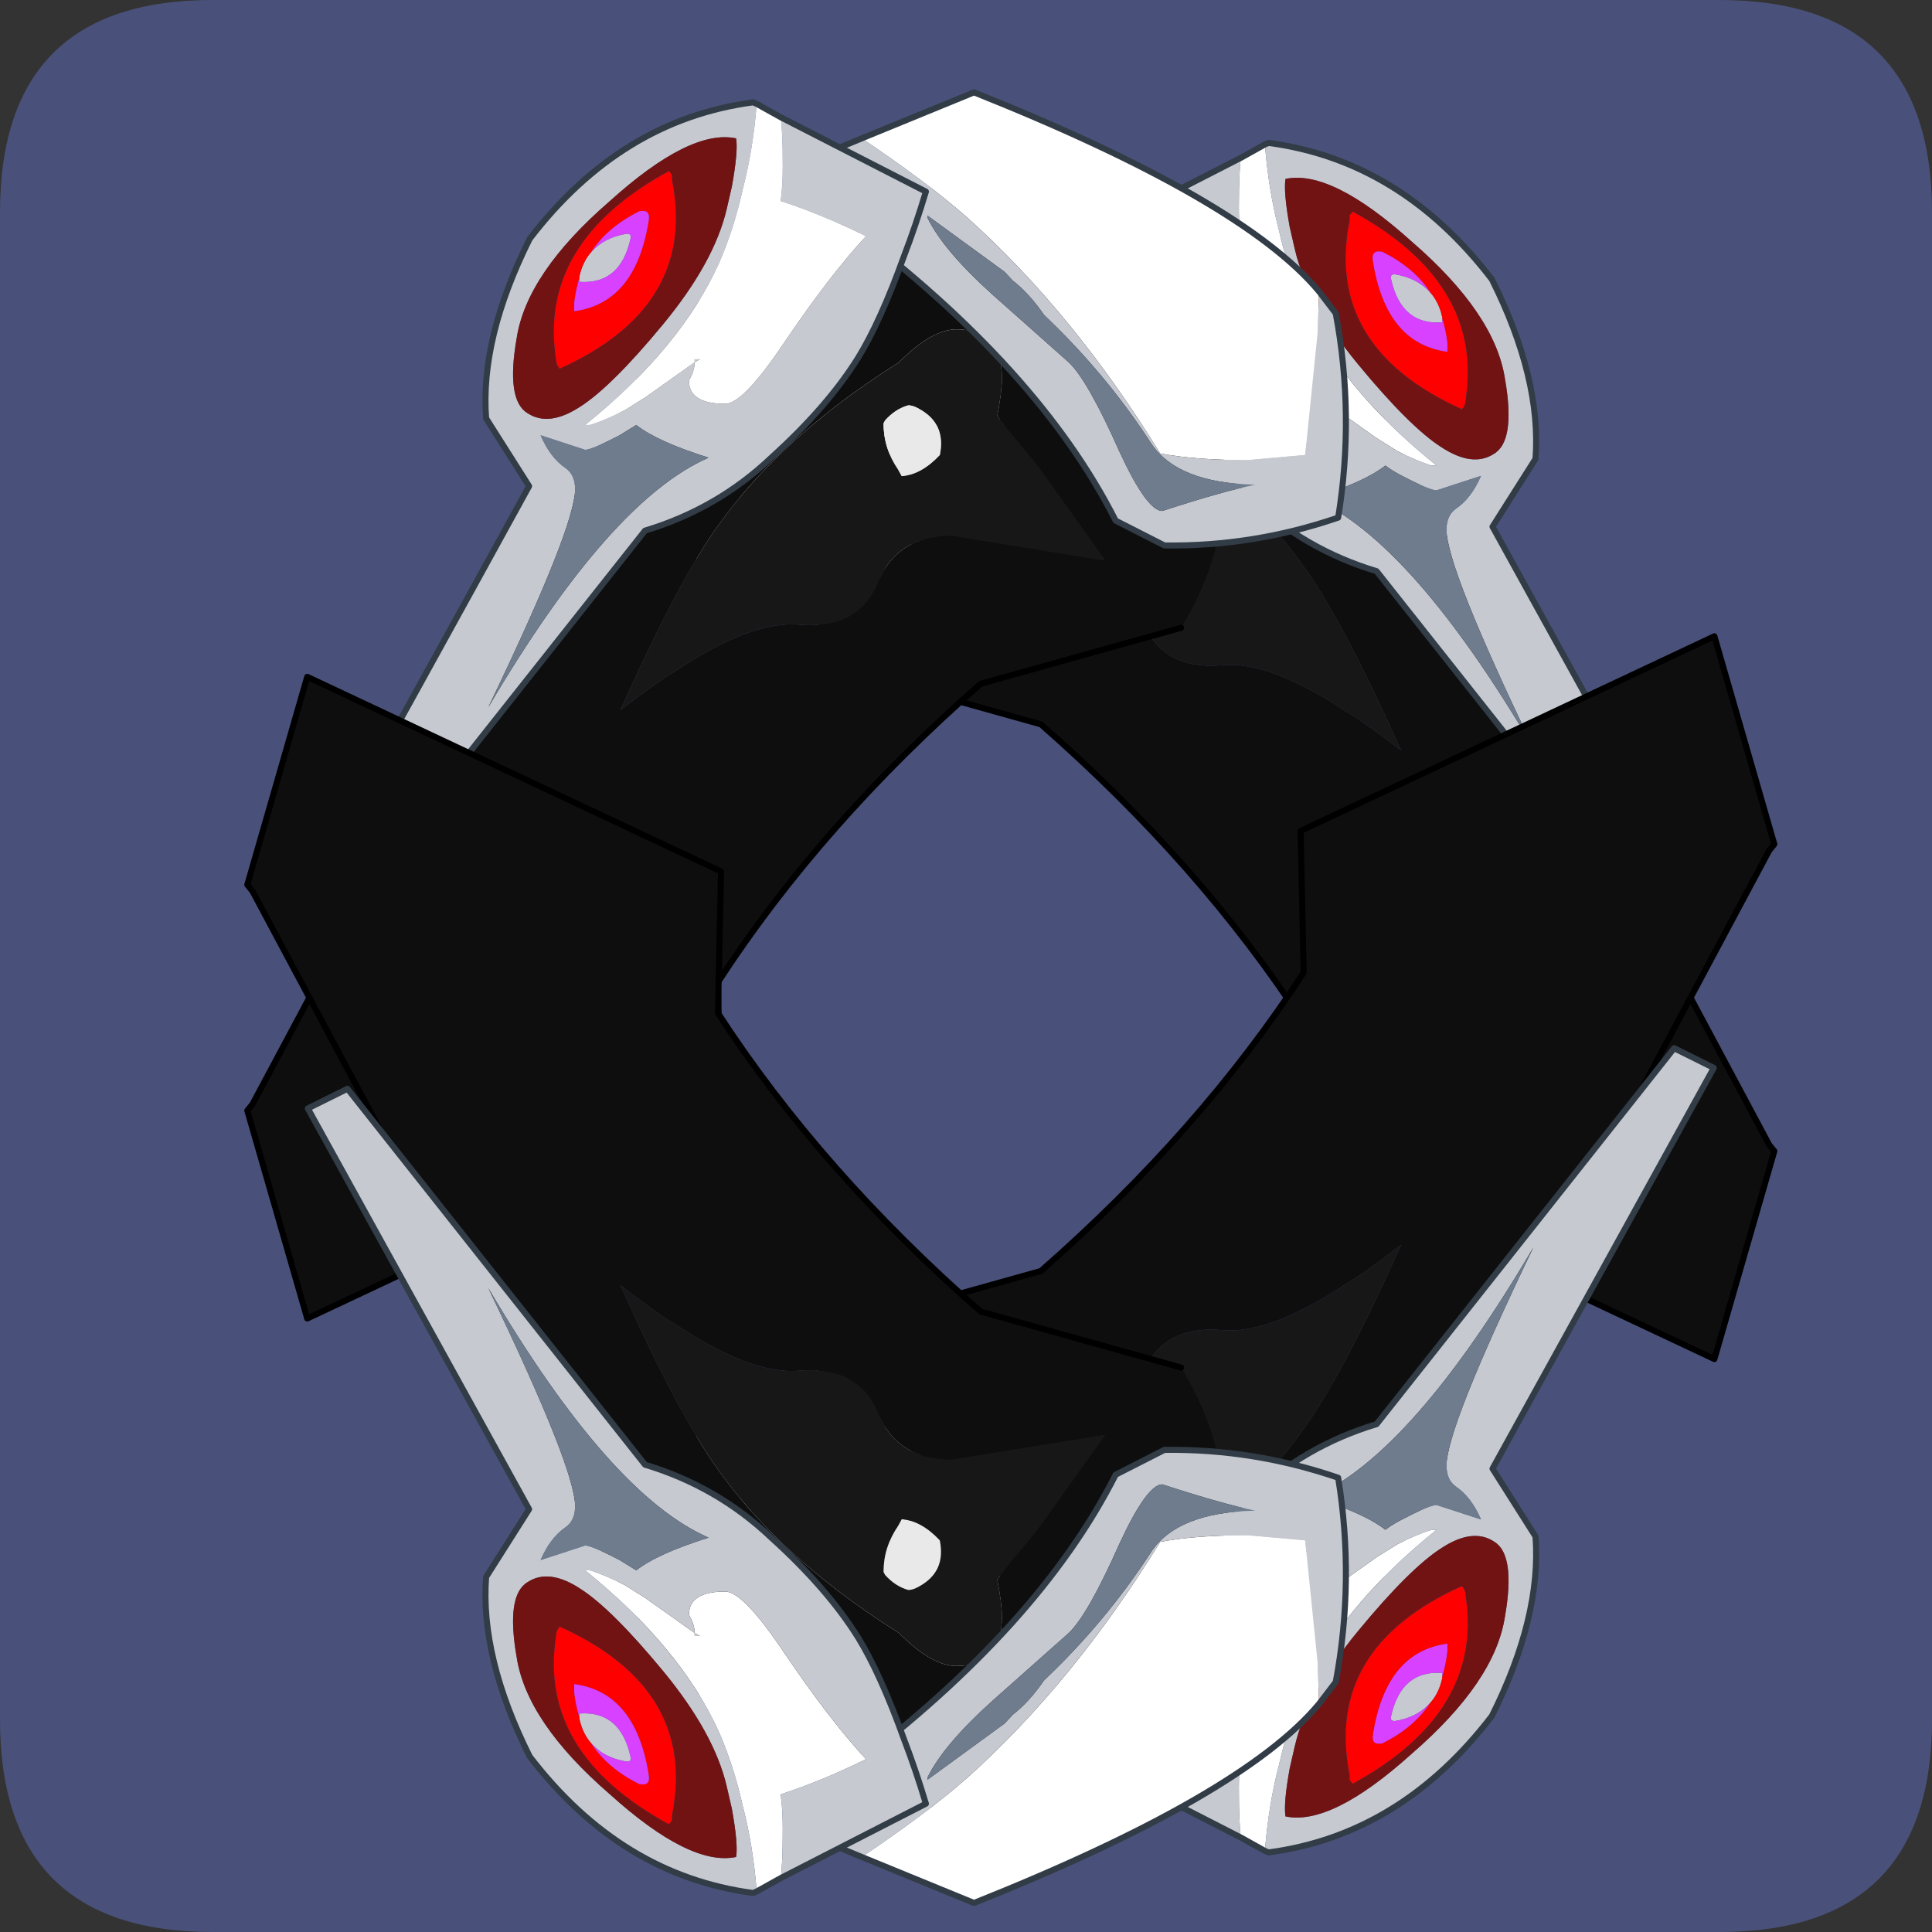 <?xml version="1.0" encoding="UTF-8" standalone="no"?>
<svg xmlns:ffdec="https://www.free-decompiler.com/flash" xmlns:xlink="http://www.w3.org/1999/xlink" ffdec:objectType="frame" height="30.0px" width="30.0px" xmlns="http://www.w3.org/2000/svg">
  <rect width="100%" height="100%" fill="#333333" stroke="none"/>
  <g transform="matrix(1.0, 0.0, 0.0, 1.0, 0.0, 0.0)">
    <use ffdec:characterId="1" height="30.0" transform="matrix(1.0, 0.0, 0.0, 1.0, 0.0, 0.0)" width="30.0" xlink:href="#shape0"/>
    <use ffdec:characterId="3" height="30.0" transform="matrix(1.0, 0.0, 0.0, 1.0, 0.0, 0.0)" width="30.0" xlink:href="#sprite0"/>
    <use ffdec:characterId="5" height="300.1" transform="matrix(0.094, 0.0, 0.0, 0.094, 3.793, 1.387)" width="253.25" xlink:href="#sprite1"/>
  </g>
  <defs>
    <g id="shape0" transform="matrix(1.0, 0.0, 0.0, 1.0, 0.0, 0.0)">
      <path d="M0.0 0.0 L30.0 0.0 30.0 30.0 0.0 30.0 0.0 0.0" fill="#33cc66" fill-opacity="0.0" fill-rule="evenodd" stroke="none"/>
    </g>
    <g id="sprite0" transform="matrix(1.0, 0.0, 0.0, 1.0, 0.0, 0.1)">
      <use ffdec:characterId="2" height="30.0" transform="matrix(1.0, 0.0, 0.0, 1.0, 0.0, -0.1)" width="30.0" xlink:href="#shape1"/>
    </g>
    <g id="shape1" transform="matrix(1.0, 0.0, 0.0, 1.0, 0.0, 0.1)">
      <path d="M3.3 -0.1 L26.7 -0.1 Q30.0 -0.1 30.0 3.2 L30.0 26.6 Q30.0 29.9 26.7 29.9 L3.3 29.9 Q0.0 29.9 0.0 26.6 L0.0 3.2 Q0.0 -0.1 3.3 -0.1" fill="#49517a" fill-rule="evenodd" stroke="none"/>
    </g>
    <g id="sprite1" transform="matrix(1.0, 0.0, 0.0, 1.0, 57.65, 119.55)">
      <use ffdec:characterId="4" height="300.1" transform="matrix(1.0, 0.0, 0.0, 1.0, -57.65, -119.55)" width="253.25" xlink:href="#shape2"/>
    </g>
    <g id="shape2" transform="matrix(1.0, 0.0, 0.0, 1.0, 57.65, 119.55)">
      <path d="M87.6 -50.05 Q90.0 -53.55 90.0 -57.65 L89.75 -58.15 Q88.05 -60.05 85.9 -60.65 85.15 -60.65 84.1 -60.05 79.65 -57.65 80.7 -52.45 83.75 -49.2 87.0 -48.95 L87.6 -50.05" fill="#e9e9e9" fill-rule="evenodd" stroke="none"/>
      <path d="M87.6 -50.05 L87.0 -48.95 Q83.75 -49.2 80.7 -52.45 79.65 -57.65 84.1 -60.05 85.15 -60.65 85.9 -60.65 88.05 -60.05 89.75 -58.15 L90.0 -57.65 Q90.0 -53.55 87.6 -50.05 M70.7 -58.15 L64.45 -50.55 53.35 -35.0 78.65 -39.1 Q87.95 -39.1 90.95 -31.25 94.2 -23.65 103.75 -24.4 111.7 -25.25 124.7 -16.55 126.4 -15.7 133.5 -10.3 L133.25 -10.75 Q126.05 -26.9 120.35 -36.2 109.65 -53.8 87.45 -67.75 82.05 -73.2 77.95 -73.2 70.35 -73.2 70.45 -65.0 70.45 -62.85 71.2 -59.0 L70.7 -58.15" fill="#171717" fill-rule="evenodd" stroke="none"/>
      <path d="M70.7 -58.15 L71.2 -59.0 Q70.45 -62.85 70.45 -65.0 70.35 -73.2 77.95 -73.2 82.05 -73.2 87.45 -67.75 109.65 -53.8 120.35 -36.2 126.05 -26.9 133.25 -10.75 L133.5 -10.3 Q126.4 -15.7 124.7 -16.55 111.7 -25.25 103.75 -24.4 94.2 -23.65 90.95 -31.25 87.95 -39.1 78.65 -39.1 L53.35 -35.0 64.45 -50.55 70.7 -58.15 M77.2 -98.75 Q53.95 -85.35 34.8 -58.75 30.7 -40.55 40.85 -23.9 L73.95 -14.65 Q100.35 8.5 117.35 34.65 L116.85 58.05 185.2 90.2 195.1 55.85 194.25 54.8 124.7 -75.35 77.2 -98.75" fill="#0e0e0e" fill-rule="evenodd" stroke="none"/>
      <path d="M77.2 -98.75 L124.7 -75.35 194.25 54.8 195.1 55.85 185.2 90.2 116.85 58.05 117.35 34.65 Q100.35 8.5 73.95 -14.65 L40.85 -23.9" fill="none" stroke="#000000" stroke-linecap="round" stroke-linejoin="round" stroke-width="1.0"/>
      <path d="M93.6 -104.75 L75.05 -112.35 Q30.7 -94.65 18.05 -79.45 L18.3 -72.6 Q19.5 -59.0 20.35 -52.45 L29.85 -51.6 Q38.55 -51.6 44.3 -52.7 58.55 -75.85 76.15 -91.65 83.0 -97.65 93.6 -104.75" fill="#ffffff" fill-rule="evenodd" stroke="none"/>
      <path d="M18.05 -79.45 Q16.35 -77.55 15.3 -75.85 12.15 -59.0 14.9 -42.1 28.9 -37.3 43.6 -37.5 L51.65 -41.6 Q64.35 -66.7 95.65 -90.3 L96.75 -90.9 98.2 -102.85 93.6 -104.75 Q83.0 -97.65 76.15 -91.65 58.55 -75.85 44.3 -52.7 38.55 -51.6 29.85 -51.6 L20.35 -52.45 Q19.5 -59.0 18.3 -72.6 L18.05 -79.45 M82.75 -91.65 Q80.1 -86.2 71.9 -78.85 L59.4 -67.75 Q56.25 -64.75 51.05 -53.05 46.5 -43.2 43.95 -43.2 33.95 -46.45 28.55 -47.55 L29.0 -47.55 Q41.3 -47.9 45.65 -54.15 52.5 -64.75 61.55 -73.7 L63.5 -75.6 Q65.9 -79.1 68.65 -81.25 L70.0 -82.7 82.75 -92.0 82.75 -91.65" fill="#c6cad0" fill-rule="evenodd" stroke="none"/>
      <path d="M82.75 -91.65 L82.75 -92.0 70.0 -82.7 68.65 -81.25 Q65.9 -79.1 63.5 -75.6 L61.55 -73.7 Q52.5 -64.75 45.65 -54.15 41.3 -47.9 29.0 -47.55 L28.55 -47.55 Q33.95 -46.45 43.95 -43.2 46.5 -43.2 51.05 -53.05 56.25 -64.75 59.4 -67.75 L71.9 -78.85 Q80.1 -86.2 82.75 -91.65" fill="#6f7c8e" fill-rule="evenodd" stroke="none"/>
      <path d="M18.05 -79.45 Q16.35 -77.55 15.3 -75.85 12.15 -59.0 14.9 -42.1 28.9 -37.3 43.6 -37.5 L51.65 -41.6 Q64.35 -66.7 95.65 -90.3 L96.75 -90.9 98.2 -102.85 93.6 -104.75 75.05 -112.35 Q30.7 -94.65 18.05 -79.45 Z" fill="none" stroke="#323c46" stroke-linecap="round" stroke-linejoin="round" stroke-width="1.0"/>
      <path d="M107.0 -108.25 Q106.65 -106.1 106.65 -100.05 106.65 -96.8 107.0 -94.4 100.35 -92.25 92.9 -88.6 98.9 -82.1 106.25 -71.25 113.15 -60.9 116.15 -60.9 122.15 -60.9 122.15 -64.75 121.2 -66.35 121.2 -67.75 L129.3 -62.0 132.8 -59.8 Q136.05 -58.15 138.45 -57.4 L139.3 -57.4 Q123.4 -70.2 117.1 -84.3 114.7 -89.85 113.25 -96.35 111.55 -102.85 110.95 -110.45 L107.0 -108.25 M121.2 -67.75 L120.35 -68.25 121.2 -68.25 121.2 -67.75" fill="#ffffff" fill-rule="evenodd" stroke="none"/>
      <path d="M107.0 -108.25 L83.0 -95.95 Q84.7 -90.3 86.6 -85.35 90.5 -74.5 94.2 -68.5 99.25 -60.4 108.55 -52.0 117.45 -43.55 129.4 -39.95 L178.55 22.15 185.1 18.9 148.55 -47.3 155.65 -58.5 Q156.65 -71.75 148.45 -88.15 133.4 -107.8 111.55 -110.7 L110.95 -110.45 Q111.55 -102.85 113.25 -96.35 114.7 -89.85 117.1 -84.3 123.4 -70.2 139.3 -57.4 L138.45 -57.4 Q136.05 -58.15 132.8 -59.8 L129.3 -62.0 121.2 -67.75 Q121.2 -66.35 122.15 -64.75 122.15 -60.9 116.15 -60.9 113.15 -60.9 106.25 -71.25 98.9 -82.1 92.9 -88.6 100.35 -92.25 107.0 -94.4 106.65 -96.8 106.65 -100.05 106.65 -106.1 107.0 -108.25 M115.9 -93.1 L115.05 -96.8 Q114.0 -102.6 114.35 -104.75 121.95 -106.35 135.2 -94.4 148.95 -82.5 150.6 -71.75 152.4 -61.5 148.8 -59.35 145.3 -57.05 140.15 -60.4 134.95 -63.7 126.4 -74.05 117.95 -84.3 115.9 -93.1 M121.2 -67.75 L121.2 -68.25 120.35 -68.25 121.2 -67.75 M138.3 -85.95 Q136.15 -88.4 132.4 -89.0 131.55 -89.0 131.8 -88.15 133.5 -80.55 140.25 -81.05 L140.25 -81.65 140.25 -81.85 Q139.75 -84.3 138.3 -85.95 M142.55 -50.3 Q140.95 -49.2 140.95 -46.8 140.95 -40.55 155.3 -10.75 135.2 -44.9 118.9 -52.0 127.35 -54.65 130.85 -57.4 131.95 -56.55 133.6 -55.7 138.2 -53.3 139.3 -53.3 L146.65 -55.7 Q145.05 -52.0 142.55 -50.3" fill="#c6cad0" fill-rule="evenodd" stroke="none"/>
      <path d="M125.45 -99.35 L124.95 -98.75 124.95 -97.9 Q120.75 -76.95 143.5 -66.7 144.1 -67.4 144.1 -68.25 147.1 -87.55 125.45 -99.35 M138.3 -85.95 Q139.75 -84.3 140.25 -81.85 L140.25 -81.65 Q140.85 -79.7 141.1 -77.55 L141.1 -76.2 Q130.95 -77.55 128.8 -91.15 128.45 -93.1 130.35 -92.7 135.65 -90.05 138.3 -85.95" fill="#ff0000" fill-rule="evenodd" stroke="none"/>
      <path d="M125.45 -99.35 Q147.1 -87.55 144.1 -68.25 144.1 -67.4 143.5 -66.7 120.75 -76.95 124.95 -97.9 L124.95 -98.75 125.45 -99.35 M115.9 -93.1 Q117.95 -84.3 126.4 -74.05 134.95 -63.7 140.15 -60.4 145.3 -57.05 148.8 -59.35 152.4 -61.5 150.6 -71.75 148.95 -82.5 135.2 -94.4 121.95 -106.35 114.35 -104.75 114.0 -102.6 115.05 -96.8 L115.9 -93.1" fill="#721313" fill-rule="evenodd" stroke="none"/>
      <path d="M140.25 -81.65 L140.25 -81.05 Q133.5 -80.55 131.8 -88.15 131.55 -89.0 132.4 -89.0 136.15 -88.4 138.3 -85.95 135.65 -90.05 130.35 -92.7 128.45 -93.1 128.8 -91.15 130.95 -77.55 141.1 -76.2 L141.1 -77.55 Q140.85 -79.7 140.25 -81.65" fill="#d741ff" fill-rule="evenodd" stroke="none"/>
      <path d="M142.55 -50.3 Q145.05 -52.0 146.65 -55.7 L139.3 -53.3 Q138.2 -53.3 133.6 -55.7 131.95 -56.55 130.85 -57.4 127.35 -54.65 118.9 -52.0 135.2 -44.9 155.3 -10.75 140.95 -40.55 140.95 -46.8 140.95 -49.2 142.55 -50.3" fill="#6f7c8e" fill-rule="evenodd" stroke="none"/>
      <path d="M110.95 -110.45 L111.55 -110.7 Q133.4 -107.8 148.45 -88.15 156.65 -71.75 155.65 -58.5 L148.55 -47.3 185.1 18.9 178.55 22.15 129.4 -39.95 Q117.45 -43.55 108.55 -52.0 99.25 -60.4 94.2 -68.5 90.5 -74.5 86.6 -85.35 84.7 -90.3 83.0 -95.95 L107.0 -108.25 110.95 -110.45 Z" fill="none" stroke="#323c46" stroke-linecap="round" stroke-linejoin="round" stroke-width="1.0"/>
      <path d="M60.75 -105.45 Q84.0 -92.05 103.15 -65.45 107.25 -47.25 97.1 -30.6 L64.0 -21.35 Q37.6 1.8 20.6 27.95 L21.1 51.35 -47.25 83.5 -57.15 49.15 -56.3 48.1 13.25 -82.05 60.75 -105.45 M66.75 -65.7 Q67.5 -69.55 67.5 -71.7 67.6 -79.9 60.0 -79.9 55.9 -79.9 50.5 -74.45 28.3 -60.5 17.6 -42.9 11.9 -33.6 4.7 -17.45 L4.45 -17.0 Q11.55 -22.4 13.25 -23.25 26.25 -31.95 34.2 -31.1 43.75 -30.35 47.0 -37.95 50.0 -45.8 59.3 -45.8 L84.6 -41.7 73.5 -57.25 67.25 -64.85 66.75 -65.7" fill="#0e0e0e" fill-rule="evenodd" stroke="none"/>
      <path d="M66.75 -65.7 L67.25 -64.85 73.5 -57.25 84.6 -41.7 59.3 -45.8 Q50.0 -45.8 47.0 -37.95 43.75 -30.35 34.2 -31.1 26.25 -31.95 13.25 -23.25 11.55 -22.4 4.45 -17.0 L4.7 -17.45 Q11.9 -33.6 17.6 -42.9 28.3 -60.5 50.5 -74.45 55.9 -79.9 60.0 -79.9 67.6 -79.9 67.5 -71.7 67.5 -69.55 66.75 -65.7 M52.05 -67.35 Q49.9 -66.75 48.2 -64.85 L47.95 -64.35 Q47.95 -60.25 50.35 -56.75 L50.95 -55.65 Q54.2 -55.9 57.25 -59.15 58.3 -64.35 53.85 -66.75 52.8 -67.35 52.05 -67.35" fill="#171717" fill-rule="evenodd" stroke="none"/>
      <path d="M52.05 -67.35 Q52.8 -67.35 53.85 -66.75 58.3 -64.35 57.25 -59.15 54.2 -55.9 50.95 -55.65 L50.35 -56.75 Q47.95 -60.25 47.95 -64.35 L48.2 -64.85 Q49.9 -66.75 52.05 -67.35" fill="#e9e9e9" fill-rule="evenodd" stroke="none"/>
      <path d="M60.75 -105.45 L13.25 -82.05 -56.3 48.1 -57.15 49.15 -47.25 83.5 21.1 51.35 20.6 27.95 Q37.6 1.8 64.0 -21.35 L97.1 -30.6" fill="none" stroke="#000000" stroke-linecap="round" stroke-linejoin="round" stroke-width="1.0"/>
      <path d="M44.35 -111.45 L62.9 -119.05 Q107.25 -101.35 119.9 -86.15 L119.65 -79.3 117.6 -59.15 108.1 -58.3 Q99.4 -58.3 93.65 -59.4 79.4 -82.55 61.8 -98.35 54.95 -104.35 44.35 -111.45" fill="#ffffff" fill-rule="evenodd" stroke="none"/>
      <path d="M119.9 -86.15 L122.65 -82.55 Q125.8 -65.7 123.05 -48.8 109.05 -44.0 94.35 -44.2 L86.3 -48.3 Q73.6 -73.4 42.3 -97.0 L41.2 -97.6 39.75 -109.55 44.35 -111.45 Q54.95 -104.35 61.8 -98.35 79.4 -82.55 93.65 -59.4 99.4 -58.3 108.1 -58.3 L117.6 -59.15 119.65 -79.3 119.9 -86.15 M109.4 -54.25 L108.95 -54.25 Q96.65 -54.6 92.3 -60.85 85.45 -71.45 76.4 -80.4 L74.45 -82.3 Q72.05 -85.8 69.3 -87.95 L67.95 -89.4 55.2 -98.7 55.2 -98.35 Q57.85 -92.9 66.05 -85.55 L78.55 -74.45 Q81.7 -71.45 86.9 -59.75 91.45 -49.9 94.0 -49.9 104.0 -53.15 109.4 -54.25" fill="#c6cad0" fill-rule="evenodd" stroke="none"/>
      <path d="M109.4 -54.25 Q104.0 -53.15 94.0 -49.9 91.45 -49.9 86.9 -59.75 81.7 -71.45 78.55 -74.45 L66.05 -85.55 Q57.85 -92.9 55.2 -98.35 L55.2 -98.7 67.95 -89.4 69.3 -87.95 Q72.05 -85.8 74.45 -82.3 L76.4 -80.4 Q85.45 -71.45 92.3 -60.85 96.65 -54.6 108.95 -54.25 L109.4 -54.25" fill="#6f7c8e" fill-rule="evenodd" stroke="none"/>
      <path d="M119.9 -86.15 L122.65 -82.55 Q125.8 -65.7 123.05 -48.8 109.05 -44.0 94.35 -44.2 L86.3 -48.3 Q73.6 -73.4 42.3 -97.0 L41.2 -97.6 39.75 -109.55 44.35 -111.45 62.9 -119.05 Q107.25 -101.35 119.9 -86.15 Z" fill="none" stroke="#323c46" stroke-linecap="round" stroke-linejoin="round" stroke-width="1.0"/>
      <path d="M30.95 -114.95 L54.95 -102.65 Q53.25 -97.0 51.35 -92.05 47.45 -81.2 43.75 -75.2 38.7 -67.1 29.4 -58.7 20.5 -50.25 8.55 -46.65 L-40.6 15.45 -47.15 12.2 Q-28.8 -20.85 -10.6 -54.0 L-17.7 -65.2 Q-18.7 -78.45 -10.5 -94.85 4.55 -114.5 26.4 -117.4 L27.0 -117.15 Q26.4 -109.55 24.7 -103.05 23.25 -96.55 20.85 -91.0 14.55 -76.9 -1.35 -64.1 L-0.5 -64.1 Q1.9 -64.85 5.15 -66.5 L8.65 -68.7 16.75 -74.45 Q16.75 -73.05 15.8 -71.45 15.8 -67.6 21.8 -67.6 24.8 -67.6 31.7 -77.95 39.05 -88.8 45.05 -95.3 37.6 -98.95 30.95 -101.1 31.3 -103.5 31.3 -106.75 31.3 -112.8 30.95 -114.95 M-2.3 -88.35 L-2.3 -88.55 Q-1.8 -91.0 -0.35 -92.65 1.8 -95.1 5.55 -95.7 6.4 -95.7 6.15 -94.85 4.45 -87.25 -2.3 -87.75 L-2.3 -88.35 M22.9 -103.5 Q23.95 -109.3 23.6 -111.45 16.0 -113.05 2.75 -101.1 -11.0 -89.2 -12.65 -78.45 -14.45 -68.2 -10.85 -66.05 -7.35 -63.75 -2.2 -67.1 3.0 -70.4 11.55 -80.75 20.0 -91.0 22.05 -99.8 L22.9 -103.5 M16.75 -74.45 L16.75 -74.95 17.6 -74.95 16.75 -74.45 M4.35 -62.4 Q-0.25 -60.0 -1.35 -60.0 L-8.7 -62.4 Q-7.1 -58.7 -4.6 -57.0 -3.0 -55.9 -3.0 -53.5 -3.0 -47.25 -17.35 -17.45 2.75 -51.6 19.05 -58.7 10.6 -61.35 7.1 -64.1 L4.35 -62.4" fill="#c6cad0" fill-rule="evenodd" stroke="none"/>
      <path d="M-2.3 -88.35 Q-2.9 -86.4 -3.15 -84.25 L-3.15 -82.9 Q7.0 -84.25 9.15 -97.85 9.5 -99.8 7.6 -99.4 2.3 -96.75 -0.35 -92.65 -1.8 -91.0 -2.3 -88.55 L-2.3 -88.35 M12.5 -106.05 L13.0 -105.45 13.0 -104.6 Q17.2 -83.65 -5.55 -73.4 -6.15 -74.1 -6.15 -74.95 -9.15 -94.25 12.5 -106.05" fill="#ff0000" fill-rule="evenodd" stroke="none"/>
      <path d="M12.5 -106.05 Q-9.15 -94.25 -6.15 -74.95 -6.15 -74.1 -5.55 -73.4 17.2 -83.65 13.0 -104.6 L13.0 -105.45 12.5 -106.05 M22.9 -103.5 L22.05 -99.8 Q20.0 -91.0 11.55 -80.75 3.0 -70.4 -2.2 -67.1 -7.35 -63.75 -10.85 -66.05 -14.45 -68.2 -12.65 -78.45 -11.0 -89.2 2.75 -101.1 16.0 -113.05 23.6 -111.45 23.95 -109.3 22.9 -103.5" fill="#721313" fill-rule="evenodd" stroke="none"/>
      <path d="M-0.35 -92.65 Q2.3 -96.75 7.6 -99.4 9.5 -99.8 9.15 -97.85 7.0 -84.25 -3.15 -82.9 L-3.15 -84.25 Q-2.9 -86.4 -2.3 -88.35 L-2.3 -87.75 Q4.45 -87.25 6.15 -94.85 6.4 -95.7 5.55 -95.7 1.8 -95.1 -0.35 -92.65" fill="#d741ff" fill-rule="evenodd" stroke="none"/>
      <path d="M30.95 -114.95 Q31.3 -112.8 31.3 -106.75 31.3 -103.5 30.95 -101.1 37.6 -98.95 45.05 -95.3 39.05 -88.8 31.7 -77.95 24.8 -67.6 21.8 -67.6 15.8 -67.6 15.8 -71.45 16.75 -73.05 16.75 -74.45 L8.65 -68.7 5.15 -66.5 Q1.9 -64.85 -0.5 -64.1 L-1.35 -64.1 Q14.55 -76.9 20.85 -91.0 23.25 -96.55 24.7 -103.05 26.4 -109.55 27.0 -117.15 L30.95 -114.95 M16.75 -74.45 L17.6 -74.95 16.75 -74.95 16.75 -74.45" fill="#ffffff" fill-rule="evenodd" stroke="none"/>
      <path d="M4.35 -62.4 L7.1 -64.1 Q10.6 -61.35 19.05 -58.7 2.75 -51.6 -17.35 -17.45 -3.0 -47.25 -3.0 -53.5 -3.0 -55.9 -4.6 -57.0 -7.1 -58.7 -8.7 -62.4 L-1.35 -60.0 Q-0.25 -60.0 4.35 -62.4" fill="#6f7c8e" fill-rule="evenodd" stroke="none"/>
      <path d="M27.0 -117.15 L26.4 -117.4 Q4.55 -114.5 -10.5 -94.85 -18.7 -78.45 -17.7 -65.2 L-10.6 -54.0 Q-28.8 -20.85 -47.15 12.2 L-40.6 15.45 8.55 -46.65 Q20.5 -50.25 29.4 -58.7 38.7 -67.1 43.75 -75.2 47.45 -81.2 51.35 -92.05 53.25 -97.0 54.95 -102.65 L30.95 -114.95 27.0 -117.15 Z" fill="none" stroke="#323c46" stroke-linecap="round" stroke-linejoin="round" stroke-width="1.0"/>
      <path d="M64.45 111.55 L70.7 119.15 71.2 120.0 Q70.45 123.85 70.45 126.0 70.35 134.2 77.95 134.2 82.05 134.2 87.45 128.75 109.65 114.8 120.35 97.2 126.05 87.9 133.25 71.75 L133.5 71.3 Q126.4 76.7 124.7 77.55 111.7 86.25 103.75 85.4 94.2 84.65 90.95 92.25 87.95 100.1 78.65 100.1 L53.35 96.0 64.45 111.55 M85.9 121.65 Q85.15 121.65 84.1 121.05 79.65 118.65 80.7 113.45 83.75 110.2 87.0 109.95 L87.6 111.05 Q90.0 114.55 90.0 118.65 L89.75 119.15 Q88.05 121.05 85.9 121.65" fill="#171717" fill-rule="evenodd" stroke="none"/>
      <path d="M64.45 111.55 L53.35 96.0 78.65 100.1 Q87.95 100.1 90.95 92.25 94.2 84.65 103.75 85.4 111.7 86.25 124.7 77.55 126.4 76.7 133.5 71.3 L133.25 71.75 Q126.05 87.9 120.35 97.2 109.65 114.8 87.45 128.75 82.05 134.2 77.95 134.2 70.35 134.2 70.45 126.0 70.45 123.85 71.2 120.0 L70.7 119.15 64.45 111.55 M40.85 84.9 Q30.7 101.55 34.8 119.75 53.95 146.35 77.2 159.75 L124.7 136.35 194.25 6.2 195.1 5.15 185.2 -29.2 116.85 2.95 117.35 26.35 Q100.35 52.5 73.95 75.65 L40.85 84.9" fill="#0e0e0e" fill-rule="evenodd" stroke="none"/>
      <path d="M85.9 121.65 Q88.05 121.05 89.75 119.15 L90.0 118.65 Q90.0 114.55 87.6 111.05 L87.0 109.95 Q83.75 110.2 80.7 113.45 79.65 118.65 84.1 121.05 85.15 121.65 85.9 121.65" fill="#e9e9e9" fill-rule="evenodd" stroke="none"/>
      <path d="M77.2 159.75 L124.7 136.35 194.25 6.2 195.1 5.15 185.2 -29.2 116.85 2.95 117.35 26.35 Q100.35 52.5 73.95 75.65 L40.85 84.9" fill="none" stroke="#000000" stroke-linecap="round" stroke-linejoin="round" stroke-width="1.0"/>
      <path d="M93.6 165.75 Q83.0 158.65 76.15 152.65 58.55 136.85 44.3 113.7 38.55 112.6 29.85 112.6 L20.35 113.45 Q19.5 120.0 18.3 133.6 L18.05 140.45 Q30.7 155.65 75.05 173.35 L93.6 165.75" fill="#ffffff" fill-rule="evenodd" stroke="none"/>
      <path d="M93.6 165.75 L98.2 163.85 96.75 151.9 95.65 151.3 Q64.35 127.7 51.65 102.6 L43.6 98.5 Q28.9 98.3 14.9 103.1 12.15 120.0 15.3 136.85 16.35 138.55 18.05 140.45 L18.3 133.6 Q19.5 120.0 20.35 113.45 L29.85 112.6 Q38.55 112.6 44.3 113.7 58.55 136.85 76.15 152.65 83.0 158.65 93.6 165.75 M63.5 136.6 L61.55 134.7 Q52.5 125.75 45.65 115.15 41.3 108.9 29.0 108.55 L28.55 108.55 Q33.95 107.45 43.95 104.2 46.5 104.2 51.05 114.05 56.25 125.75 59.4 128.75 L71.9 139.85 Q80.1 147.2 82.75 152.65 L82.75 153.0 70.0 143.7 68.65 142.25 Q65.9 140.1 63.5 136.6" fill="#c6cad0" fill-rule="evenodd" stroke="none"/>
      <path d="M63.5 136.6 Q65.9 140.1 68.65 142.25 L70.0 143.7 82.75 153.0 82.75 152.65 Q80.1 147.2 71.9 139.85 L59.4 128.75 Q56.25 125.75 51.05 114.05 46.5 104.2 43.95 104.2 33.95 107.45 28.55 108.55 L29.0 108.55 Q41.3 108.9 45.65 115.15 52.5 125.75 61.55 134.7 L63.5 136.6" fill="#6f7c8e" fill-rule="evenodd" stroke="none"/>
      <path d="M18.05 140.45 Q16.35 138.55 15.3 136.85 12.15 120.0 14.9 103.1 28.9 98.3 43.6 98.5 L51.65 102.6 Q64.35 127.7 95.65 151.3 L96.75 151.9 98.2 163.85 93.6 165.75 75.05 173.35 Q30.7 155.65 18.05 140.45 Z" fill="none" stroke="#323c46" stroke-linecap="round" stroke-linejoin="round" stroke-width="1.0"/>
      <path d="M110.95 171.45 Q111.55 163.85 113.25 157.35 114.7 150.85 117.1 145.3 123.4 131.2 139.3 118.4 L138.45 118.4 Q136.05 119.15 132.8 120.8 L129.3 123.0 121.2 128.75 121.2 129.25 120.35 129.25 121.2 128.75 Q121.2 127.35 122.15 125.75 122.15 121.9 116.15 121.9 113.15 121.9 106.25 132.25 98.9 143.1 92.9 149.6 100.35 153.25 107.0 155.4 106.65 157.8 106.65 161.05 106.65 167.1 107.0 169.25 L110.95 171.45" fill="#ffffff" fill-rule="evenodd" stroke="none"/>
      <path d="M107.0 169.25 Q106.65 167.1 106.65 161.05 106.65 157.8 107.0 155.4 100.35 153.25 92.9 149.6 98.9 143.1 106.25 132.25 113.15 121.9 116.15 121.9 122.15 121.9 122.15 125.75 121.2 127.35 121.2 128.75 L120.35 129.25 121.2 129.25 121.2 128.75 129.3 123.0 132.8 120.8 Q136.05 119.15 138.45 118.4 L139.3 118.4 Q123.4 131.2 117.1 145.3 114.7 150.85 113.25 157.35 111.55 163.85 110.95 171.45 L111.55 171.7 Q133.4 168.8 148.45 149.15 156.65 132.75 155.65 119.5 L148.55 108.3 185.1 42.1 178.55 38.85 129.4 100.95 Q117.45 104.55 108.55 113.0 99.25 121.4 94.2 129.5 90.5 135.5 86.6 146.35 84.7 151.3 83.0 156.95 L107.0 169.25 M140.25 142.65 L140.25 142.05 Q133.5 141.55 131.8 149.15 131.55 150.0 132.4 150.0 136.15 149.4 138.3 146.95 139.75 145.3 140.25 142.85 L140.25 142.65 M115.9 154.1 Q117.95 145.3 126.4 135.05 134.95 124.7 140.15 121.4 145.3 118.05 148.8 120.35 152.4 122.5 150.6 132.75 148.95 143.5 135.2 155.4 121.95 167.35 114.35 165.75 114.0 163.6 115.05 157.8 L115.9 154.1 M118.9 113.0 Q135.2 105.9 155.3 71.75 140.95 101.55 140.95 107.8 140.95 110.2 142.55 111.3 145.05 113.0 146.65 116.7 L139.3 114.3 Q138.2 114.3 133.6 116.7 131.95 117.55 130.85 118.4 127.35 115.65 118.9 113.0" fill="#c6cad0" fill-rule="evenodd" stroke="none"/>
      <path d="M138.3 146.95 Q136.15 149.4 132.4 150.0 131.55 150.0 131.8 149.15 133.5 141.55 140.25 142.05 L140.25 142.65 Q140.85 140.7 141.1 138.55 L141.1 137.2 Q130.95 138.55 128.8 152.15 128.45 154.1 130.35 153.7 135.65 151.05 138.3 146.95" fill="#d741ff" fill-rule="evenodd" stroke="none"/>
      <path d="M138.3 146.95 Q135.65 151.05 130.35 153.7 128.45 154.1 128.8 152.15 130.95 138.55 141.1 137.2 L141.1 138.55 Q140.85 140.7 140.25 142.65 L140.25 142.85 Q139.75 145.3 138.3 146.95 M124.95 159.75 L125.45 160.35 Q147.1 148.55 144.1 129.25 144.1 128.4 143.5 127.7 120.75 137.95 124.95 158.9 L124.95 159.75" fill="#ff0000" fill-rule="evenodd" stroke="none"/>
      <path d="M124.95 159.75 L124.95 158.9 Q120.75 137.95 143.5 127.7 144.1 128.4 144.1 129.25 147.1 148.55 125.45 160.35 L124.95 159.75 M115.9 154.1 L115.05 157.8 Q114.0 163.6 114.35 165.75 121.95 167.35 135.2 155.4 148.95 143.5 150.6 132.75 152.4 122.5 148.8 120.35 145.3 118.05 140.15 121.4 134.95 124.7 126.4 135.05 117.95 145.3 115.9 154.1" fill="#721313" fill-rule="evenodd" stroke="none"/>
      <path d="M118.9 113.0 Q127.35 115.65 130.85 118.4 131.95 117.55 133.6 116.7 138.2 114.3 139.3 114.3 L146.65 116.7 Q145.05 113.0 142.55 111.3 140.95 110.2 140.95 107.8 140.95 101.55 155.3 71.75 135.2 105.9 118.9 113.0" fill="#6f7c8e" fill-rule="evenodd" stroke="none"/>
      <path d="M110.95 171.45 L107.0 169.25 83.0 156.95 Q84.7 151.3 86.6 146.35 90.5 135.5 94.2 129.5 99.25 121.4 108.55 113.0 117.45 104.55 129.4 100.95 L178.55 38.85 185.1 42.1 148.55 108.3 155.65 119.5 Q156.65 132.75 148.45 149.15 133.4 168.8 111.55 171.7 L110.95 171.45 Z" fill="none" stroke="#323c46" stroke-linecap="round" stroke-linejoin="round" stroke-width="1.0"/>
      <path d="M50.35 117.75 Q47.95 121.25 47.95 125.35 L48.2 125.85 Q49.9 127.75 52.05 128.35 52.8 128.35 53.85 127.75 58.3 125.35 57.25 120.15 54.2 116.9 50.95 116.65 L50.35 117.75" fill="#e9e9e9" fill-rule="evenodd" stroke="none"/>
      <path d="M50.35 117.75 L50.95 116.65 Q54.2 116.9 57.25 120.15 58.3 125.35 53.85 127.75 52.8 128.35 52.05 128.35 49.9 127.75 48.2 125.85 L47.95 125.35 Q47.95 121.25 50.35 117.75 M67.25 125.85 L73.5 118.25 84.6 102.7 59.3 106.8 Q50.0 106.8 47.0 98.95 43.75 91.35 34.2 92.1 26.25 92.95 13.25 84.25 11.55 83.4 4.45 78.0 L4.7 78.45 Q11.9 94.6 17.6 103.9 28.3 121.5 50.5 135.45 55.9 140.9 60.0 140.9 67.6 140.9 67.5 132.7 67.5 130.55 66.75 126.7 L67.25 125.85" fill="#171717" fill-rule="evenodd" stroke="none"/>
      <path d="M67.25 125.85 L66.75 126.7 Q67.5 130.55 67.5 132.7 67.6 140.9 60.0 140.9 55.9 140.9 50.5 135.45 28.3 121.5 17.6 103.9 11.9 94.6 4.7 78.45 L4.45 78.0 Q11.55 83.4 13.25 84.25 26.25 92.95 34.2 92.1 43.75 91.35 47.0 98.95 50.0 106.8 59.3 106.8 L84.6 102.7 73.5 118.25 67.25 125.85 M60.75 166.45 Q84.0 153.05 103.15 126.45 107.25 108.25 97.1 91.6 L64.0 82.35 Q37.6 59.2 20.6 33.05 L21.1 9.65 -47.25 -22.5 -57.15 11.85 -56.3 12.9 13.25 143.05 60.75 166.45" fill="#0e0e0e" fill-rule="evenodd" stroke="none"/>
      <path d="M60.75 166.45 L13.25 143.05 -56.3 12.9 -57.15 11.85 -47.25 -22.5 21.1 9.65 20.6 33.05 Q37.6 59.2 64.0 82.35 L97.1 91.6" fill="none" stroke="#000000" stroke-linecap="round" stroke-linejoin="round" stroke-width="1.0"/>
      <path d="M44.35 172.45 L62.9 180.05 Q107.25 162.35 119.9 147.15 L119.65 140.3 117.6 120.15 108.1 119.3 Q99.4 119.3 93.65 120.4 79.4 143.55 61.8 159.35 54.95 165.35 44.35 172.45" fill="#ffffff" fill-rule="evenodd" stroke="none"/>
      <path d="M119.9 147.15 L122.65 143.55 Q125.8 126.7 123.05 109.8 109.05 105.0 94.35 105.2 L86.3 109.3 Q73.6 134.4 42.3 158.0 L41.2 158.6 39.75 170.55 44.35 172.45 Q54.95 165.35 61.8 159.35 79.4 143.55 93.65 120.4 99.4 119.3 108.1 119.3 L117.6 120.15 119.65 140.3 119.9 147.15 M55.2 159.35 Q57.85 153.9 66.05 146.55 L78.55 135.45 Q81.7 132.45 86.9 120.75 91.45 110.9 94.0 110.9 104.0 114.15 109.4 115.25 L108.95 115.25 Q96.65 115.6 92.3 121.85 85.45 132.45 76.4 141.4 L74.45 143.3 Q72.05 146.8 69.3 148.95 L67.95 150.4 55.2 159.7 55.2 159.35" fill="#c6cad0" fill-rule="evenodd" stroke="none"/>
      <path d="M55.2 159.35 L55.2 159.7 67.95 150.4 69.3 148.95 Q72.05 146.8 74.45 143.3 L76.4 141.4 Q85.45 132.45 92.3 121.85 96.65 115.6 108.95 115.25 L109.4 115.25 Q104.0 114.15 94.0 110.9 91.45 110.9 86.9 120.75 81.7 132.45 78.55 135.45 L66.05 146.55 Q57.85 153.9 55.2 159.35" fill="#6f7c8e" fill-rule="evenodd" stroke="none"/>
      <path d="M119.9 147.15 L122.65 143.55 Q125.8 126.7 123.05 109.8 109.05 105.0 94.35 105.2 L86.3 109.3 Q73.6 134.4 42.3 158.0 L41.2 158.6 39.75 170.55 44.35 172.45 62.9 180.05 Q107.25 162.35 119.9 147.15 Z" fill="none" stroke="#323c46" stroke-linecap="round" stroke-linejoin="round" stroke-width="1.0"/>
      <path d="M30.95 175.95 Q31.3 173.8 31.3 167.75 31.3 164.5 30.95 162.1 37.6 159.95 45.05 156.3 39.05 149.8 31.7 138.95 24.8 128.6 21.8 128.6 15.8 128.6 15.8 132.45 16.75 134.05 16.75 135.45 L8.65 129.7 5.15 127.5 Q1.9 125.85 -0.5 125.1 L-1.35 125.1 Q14.55 137.9 20.85 152.0 23.25 157.55 24.7 164.05 26.4 170.55 27.0 178.15 L30.95 175.95 M16.75 135.45 L17.6 135.95 16.75 135.95 16.75 135.45" fill="#ffffff" fill-rule="evenodd" stroke="none"/>
      <path d="M30.95 175.95 L54.95 163.65 Q53.25 158.0 51.35 153.05 47.45 142.2 43.75 136.2 38.7 128.1 29.4 119.7 20.5 111.25 8.55 107.65 L-40.6 45.55 -47.15 48.8 -10.6 115.0 -17.7 126.2 Q-18.7 139.45 -10.5 155.85 4.55 175.5 26.4 178.4 L27.0 178.15 Q26.4 170.55 24.7 164.05 23.25 157.55 20.85 152.0 14.55 137.9 -1.35 125.1 L-0.5 125.1 Q1.9 125.85 5.15 127.5 L8.65 129.7 16.75 135.45 Q16.75 134.05 15.8 132.45 15.8 128.6 21.8 128.6 24.8 128.6 31.7 138.95 39.05 149.8 45.05 156.3 37.6 159.95 30.95 162.1 31.3 164.5 31.3 167.75 31.3 173.8 30.95 175.95 M22.05 160.8 L22.9 164.5 Q23.95 170.3 23.6 172.45 16.0 174.05 2.75 162.1 -11.0 150.2 -12.65 139.45 -14.45 129.2 -10.85 127.05 -7.35 124.75 -2.2 128.1 3.0 131.4 11.55 141.75 20.0 152.0 22.05 160.8 M16.75 135.45 L16.75 135.95 17.6 135.95 16.75 135.45 M-0.35 153.65 Q1.8 156.1 5.55 156.7 6.4 156.7 6.15 155.85 4.45 148.25 -2.3 148.75 L-2.3 149.35 -2.3 149.55 Q-1.8 152.0 -0.35 153.65 M-4.6 118.0 Q-3.0 116.9 -3.0 114.5 -3.0 108.25 -17.35 78.45 2.75 112.6 19.05 119.7 10.6 122.35 7.1 125.1 L4.35 123.4 Q-0.25 121.0 -1.35 121.0 L-8.7 123.4 Q-7.1 119.7 -4.6 118.0" fill="#c6cad0" fill-rule="evenodd" stroke="none"/>
      <path d="M12.5 167.05 L13.0 166.45 13.0 165.6 Q17.2 144.65 -5.55 134.4 -6.15 135.1 -6.15 135.95 -9.15 155.25 12.5 167.05 M-0.35 153.65 Q-1.8 152.0 -2.3 149.55 L-2.3 149.35 Q-2.9 147.4 -3.15 145.25 L-3.15 143.9 Q7.0 145.25 9.15 158.85 9.5 160.8 7.6 160.4 2.3 157.75 -0.35 153.65" fill="#ff0000" fill-rule="evenodd" stroke="none"/>
      <path d="M12.5 167.05 Q-9.15 155.25 -6.15 135.95 -6.15 135.1 -5.55 134.4 17.2 144.65 13.0 165.6 L13.0 166.45 12.5 167.05 M22.05 160.8 Q20.0 152.0 11.55 141.75 3.0 131.4 -2.2 128.1 -7.35 124.75 -10.85 127.05 -14.45 129.2 -12.65 139.45 -11.0 150.2 2.75 162.1 16.0 174.05 23.6 172.45 23.95 170.3 22.9 164.5 L22.05 160.8" fill="#721313" fill-rule="evenodd" stroke="none"/>
      <path d="M-2.3 149.35 L-2.3 148.75 Q4.45 148.25 6.15 155.85 6.4 156.7 5.55 156.7 1.8 156.1 -0.35 153.65 2.3 157.75 7.6 160.4 9.5 160.8 9.15 158.85 7.0 145.25 -3.15 143.9 L-3.15 145.25 Q-2.9 147.4 -2.3 149.35" fill="#d741ff" fill-rule="evenodd" stroke="none"/>
      <path d="M-4.6 118.0 Q-7.1 119.7 -8.7 123.4 L-1.35 121.0 Q-0.25 121.0 4.35 123.4 L7.1 125.1 Q10.6 122.35 19.05 119.7 2.75 112.6 -17.35 78.45 -3.0 108.25 -3.0 114.5 -3.0 116.9 -4.6 118.0" fill="#6f7c8e" fill-rule="evenodd" stroke="none"/>
      <path d="M27.0 178.15 L26.4 178.4 Q4.55 175.5 -10.5 155.85 -18.7 139.45 -17.7 126.2 L-10.6 115.0 -47.15 48.8 -40.6 45.55 8.55 107.65 Q20.5 111.25 29.4 119.7 38.7 128.1 43.75 136.2 47.45 142.2 51.35 153.05 53.25 158.0 54.95 163.65 L30.95 175.95 27.0 178.15 Z" fill="none" stroke="#323c46" stroke-linecap="round" stroke-linejoin="round" stroke-width="1.0"/>
    </g>
  </defs>
</svg>
